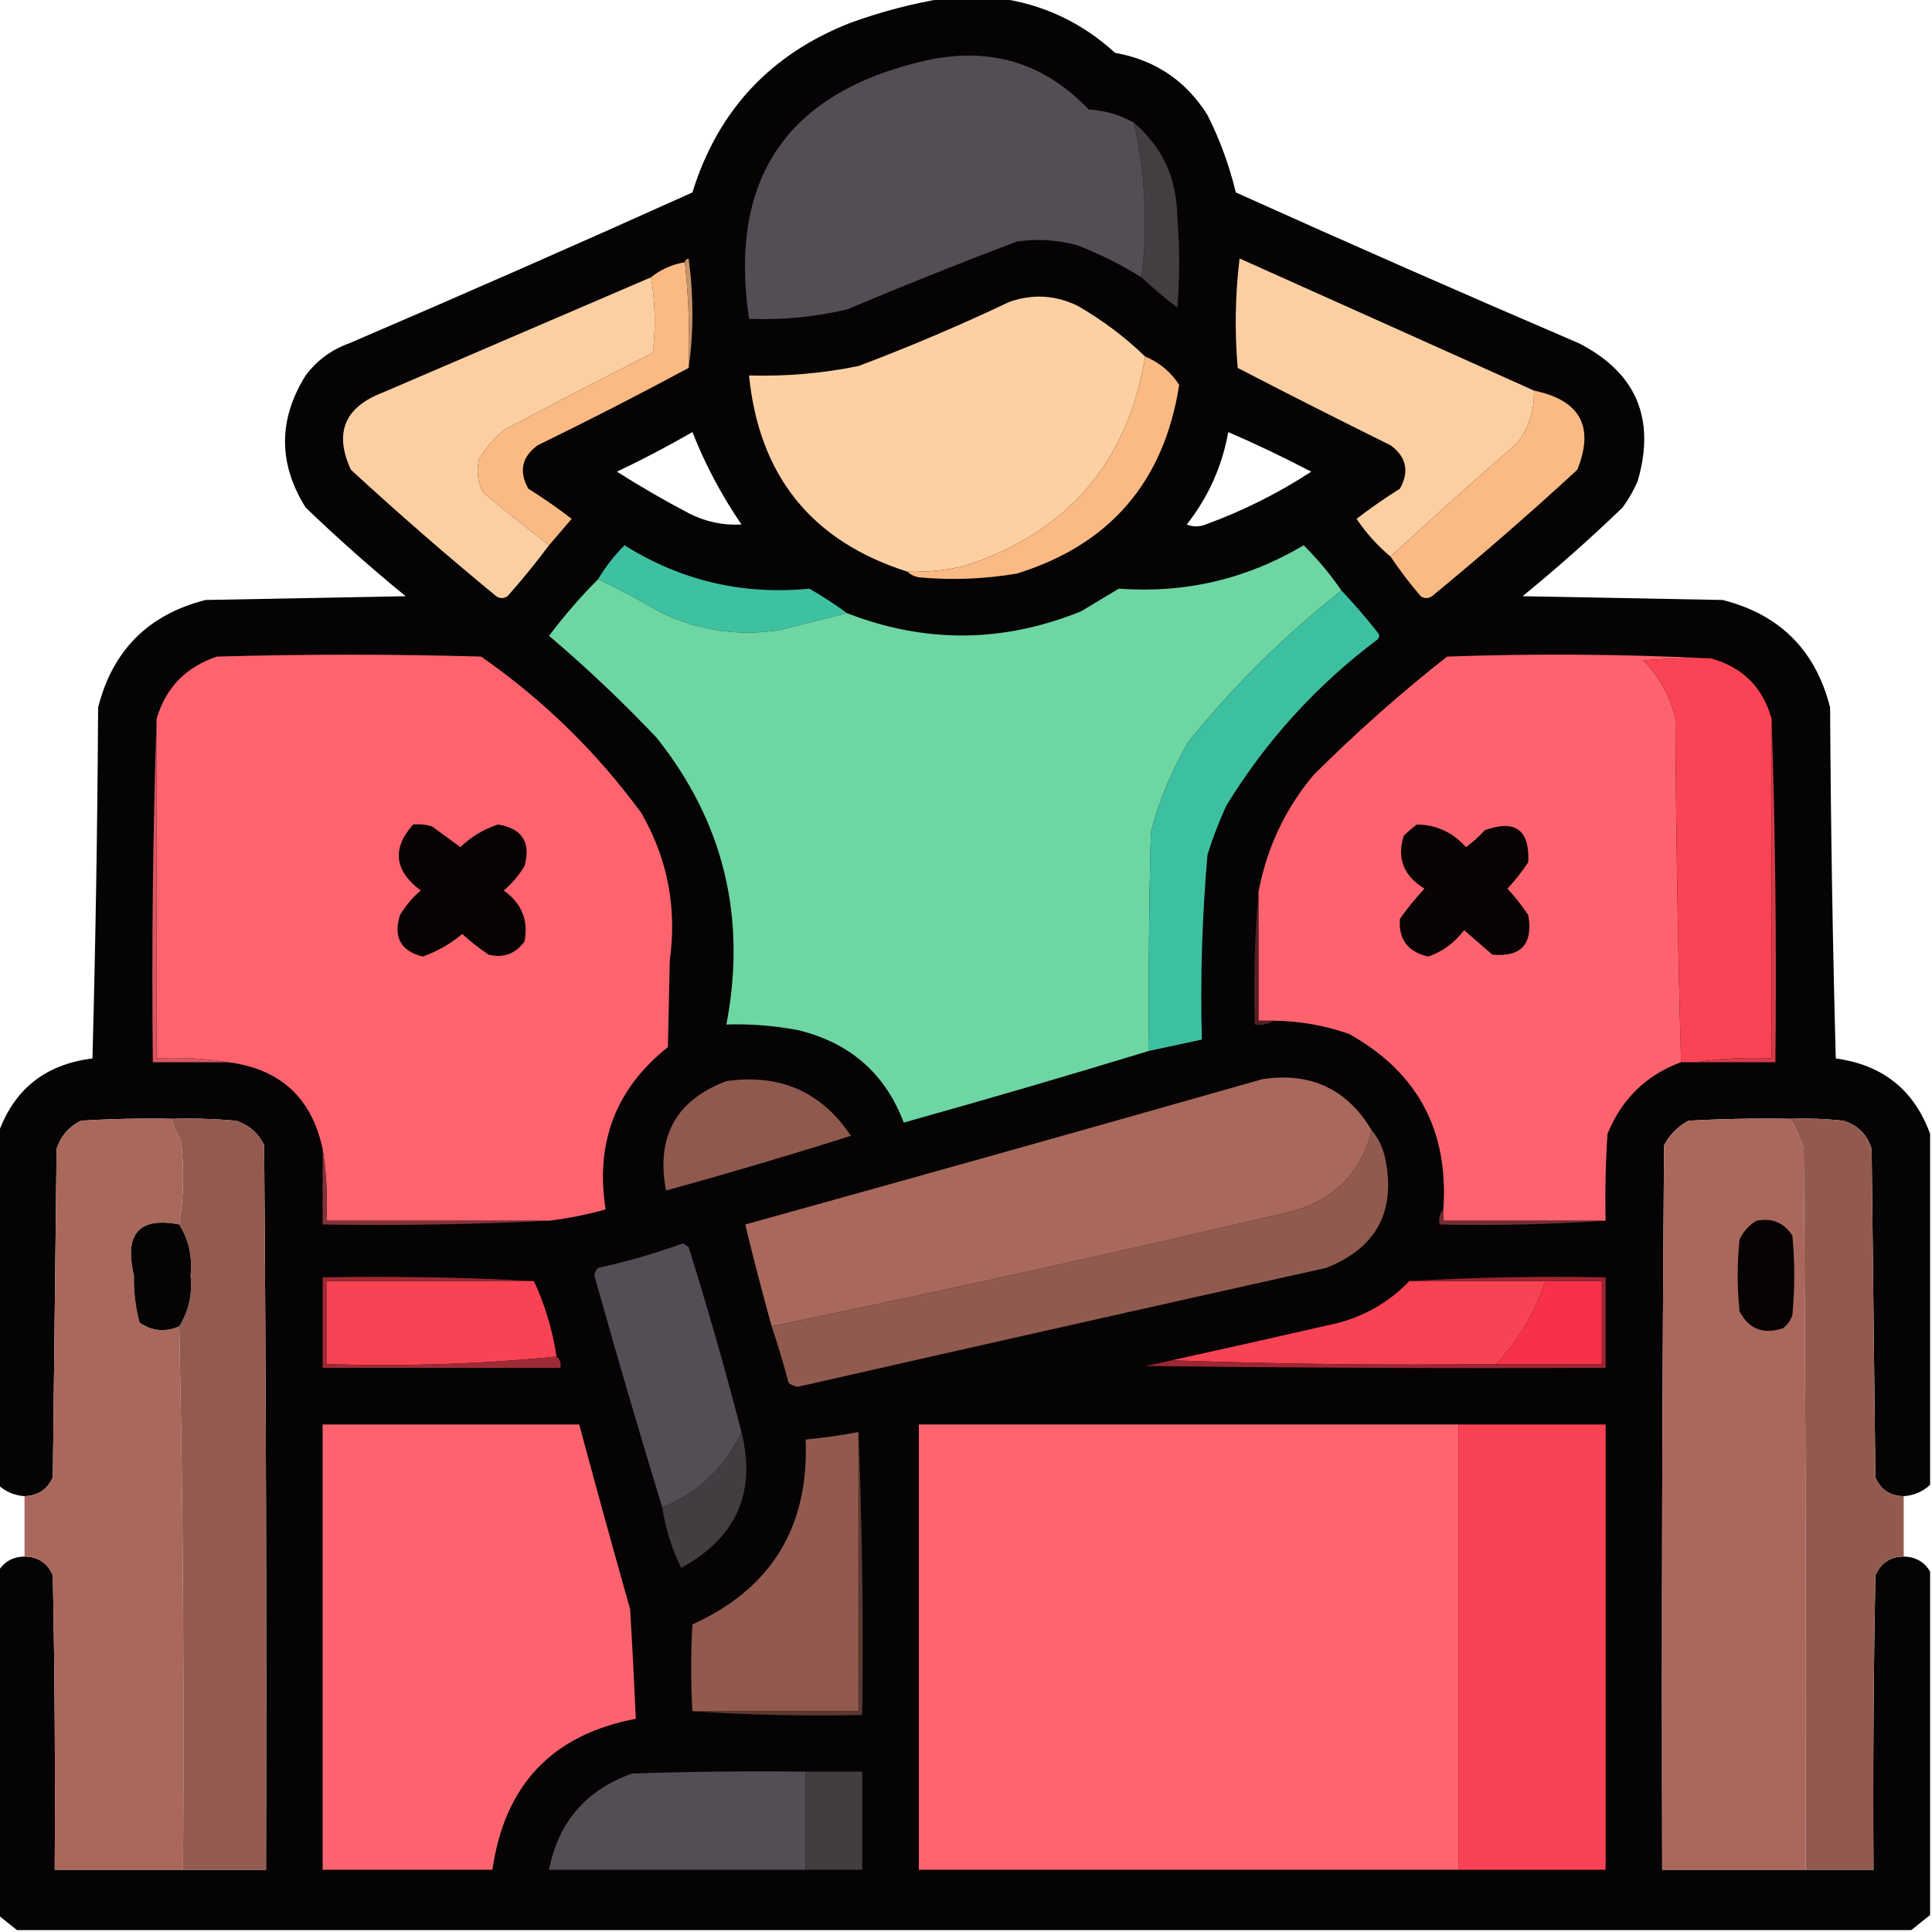 <?xml version="1.0" encoding="UTF-8"?>
<!DOCTYPE svg PUBLIC "-//W3C//DTD SVG 1.1//EN" "http://www.w3.org/Graphics/SVG/1.1/DTD/svg11.dtd">
<svg xmlns="http://www.w3.org/2000/svg" version="1.1" width="512px" height="512px" style="shape-rendering:geometricPrecision; text-rendering:geometricPrecision; image-rendering:optimizeQuality; fill-rule:evenodd; clip-rule:evenodd" xmlns:xlink="http://www.w3.org/1999/xlink">
<g><path style="opacity:0.986" fill="#030101" d="M 250.5,-0.5 C 255.167,-0.5 259.833,-0.5 264.5,-0.5C 276.278,1.053 286.611,5.887 295.5,14C 306.133,15.896 314.299,21.395 320,30.5C 323.299,37.065 325.799,43.899 327.5,51C 357.716,64.608 388.049,77.942 418.5,91C 433.648,98.808 438.815,110.975 434,127.5C 432.92,129.996 431.586,132.33 430,134.5C 421.464,142.705 412.631,150.538 403.5,158C 421.167,158.333 438.833,158.667 456.5,159C 471.667,162.833 481.167,172.333 485,187.5C 485.167,218.505 485.667,249.505 486.5,280.5C 498.94,282.199 507.273,288.866 511.5,300.5C 511.5,331.5 511.5,362.5 511.5,393.5C 509.539,395.312 507.206,396.312 504.5,396.5C 500.91,396.456 498.41,394.789 497,391.5C 496.667,362.5 496.333,333.5 496,304.5C 494.833,300.667 492.333,298.167 488.5,297C 483.845,296.501 479.179,296.334 474.5,296.5C 465.494,296.334 456.494,296.5 447.5,297C 444.667,298.5 442.5,300.667 441,303.5C 440.5,367.499 440.333,431.499 440.5,495.5C 453.167,495.5 465.833,495.5 478.5,495.5C 484.5,495.5 490.5,495.5 496.5,495.5C 496.333,469.498 496.5,443.498 497,417.5C 498.41,414.211 500.91,412.544 504.5,412.5C 507.652,412.571 509.986,413.905 511.5,416.5C 511.5,446.833 511.5,477.167 511.5,507.5C 509.809,508.864 508.142,510.197 506.5,511.5C 339.167,511.5 171.833,511.5 4.5,511.5C 2.858,510.197 1.191,508.864 -0.5,507.5C -0.5,477.167 -0.5,446.833 -0.5,416.5C 1.014,413.905 3.348,412.571 6.5,412.5C 10.09,412.544 12.59,414.211 14,417.5C 14.5,443.498 14.667,469.498 14.5,495.5C 25.833,495.5 37.167,495.5 48.5,495.5C 55.833,495.5 63.167,495.5 70.5,495.5C 70.667,431.499 70.5,367.499 70,303.5C 68.413,300.244 65.913,298.077 62.5,297C 56.843,296.501 51.176,296.334 45.5,296.5C 37.493,296.334 29.493,296.5 21.5,297C 18.272,298.563 16.105,301.063 15,304.5C 14.667,333.5 14.333,362.5 14,391.5C 12.563,394.708 10.063,396.375 6.5,396.5C 3.794,396.312 1.461,395.312 -0.5,393.5C -0.5,362.5 -0.5,331.5 -0.5,300.5C 3.62,288.726 11.954,282.059 24.5,280.5C 25.333,249.505 25.833,218.505 26,187.5C 29.833,172.333 39.333,162.833 54.5,159C 72.167,158.667 89.833,158.333 107.5,158C 98.369,150.538 89.536,142.705 81,134.5C 73.712,122.848 73.712,111.182 81,99.5C 83.989,95.509 87.822,92.676 92.5,91C 122.951,77.942 153.284,64.608 183.5,51C 190.212,29.285 204.212,14.285 225.5,6C 233.767,3.018 242.1,0.851 250.5,-0.5 Z M 183.5,114.5 C 186.837,122.998 191.17,131.165 196.5,139C 191.601,139.277 186.935,138.277 182.5,136C 176.003,132.586 169.67,128.919 163.5,125C 170.386,121.726 177.053,118.226 183.5,114.5 Z M 325.5,114.5 C 332.933,117.716 340.266,121.216 347.5,125C 338.693,130.737 329.36,135.403 319.5,139C 317.833,139.667 316.167,139.667 314.5,139C 320.209,131.749 323.875,123.583 325.5,114.5 Z"/></g>
<g><path style="opacity:1" fill="#544d55" d="M 300.5,32.5 C 303.556,46.17 304.223,59.836 302.5,73.5C 297.165,70.166 291.499,67.333 285.5,65C 280.238,63.562 274.904,63.228 269.5,64C 254.397,69.717 239.397,75.717 224.5,82C 215.952,84.003 207.285,84.837 198.5,84.5C 192.987,47.173 208.654,24.34 245.5,16C 262.424,12.312 276.758,16.645 288.5,29C 292.798,29.267 296.798,30.434 300.5,32.5 Z"/></g>
<g><path style="opacity:1" fill="#423e42" d="M 300.5,32.5 C 308.065,38.993 311.899,47.327 312,57.5C 312.667,65.5 312.667,73.5 312,81.5C 308.642,78.969 305.476,76.302 302.5,73.5C 304.223,59.836 303.556,46.17 300.5,32.5 Z"/></g>
<g><path style="opacity:1" fill="#fbba84" d="M 181.5,69.5 C 182.494,78.652 182.827,87.985 182.5,97.5C 169.384,104.559 156.051,111.392 142.5,118C 138.293,121.07 137.46,124.903 140,129.5C 143.995,132.004 147.828,134.671 151.5,137.5C 149.448,139.878 147.448,142.211 145.5,144.5C 139.606,139.962 133.773,135.295 128,130.5C 126.543,127.634 126.21,124.634 127,121.5C 128.793,118.705 130.96,116.205 133.5,114C 146.588,107.039 159.755,100.206 173,93.5C 173.821,86.654 173.654,79.987 172.5,73.5C 175.088,71.408 178.088,70.075 181.5,69.5 Z"/></g>
<g><path style="opacity:1" fill="#c79369" d="M 181.5,69.5 C 181.56,68.957 181.893,68.624 182.5,68.5C 183.823,78.325 183.823,87.992 182.5,97.5C 182.827,87.985 182.494,78.652 181.5,69.5 Z"/></g>
<g><path style="opacity:1" fill="#fbcfa2" d="M 406.5,103.5 C 406.703,108.725 405.203,113.392 402,117.5C 390.639,127.366 379.472,137.366 368.5,147.5C 365.049,144.617 362.049,141.284 359.5,137.5C 363.172,134.671 367.005,132.004 371,129.5C 373.54,124.903 372.707,121.07 368.5,118C 354.922,111.294 341.422,104.461 328,97.5C 327.168,87.816 327.335,78.15 328.5,68.5C 354.602,80.19 380.602,91.856 406.5,103.5 Z"/></g>
<g><path style="opacity:1" fill="#fbcfa2" d="M 172.5,73.5 C 173.654,79.987 173.821,86.654 173,93.5C 159.755,100.206 146.588,107.039 133.5,114C 130.96,116.205 128.793,118.705 127,121.5C 126.21,124.634 126.543,127.634 128,130.5C 133.773,135.295 139.606,139.962 145.5,144.5C 142.046,149.126 138.379,153.626 134.5,158C 133.5,158.667 132.5,158.667 131.5,158C 118.371,147.206 105.538,136.04 93,124.5C 88.469,114.718 91.303,107.885 101.5,104C 125.188,93.821 148.855,83.654 172.5,73.5 Z"/></g>
<g><path style="opacity:1" fill="#fcd0a3" d="M 303.5,94.5 C 298.763,122.737 282.763,141.237 255.5,150C 250.566,151.16 245.566,151.66 240.5,151.5C 215.166,143.484 201.166,126.151 198.5,99.5C 208.263,99.786 217.929,98.952 227.5,97C 241.055,91.89 254.388,86.224 267.5,80C 273.642,77.851 279.642,78.185 285.5,81C 292.105,84.791 298.105,89.291 303.5,94.5 Z"/></g>
<g><path style="opacity:1" fill="#fbba84" d="M 303.5,94.5 C 307.275,96.056 310.275,98.556 312.5,102C 308.491,127.667 294.158,144.334 269.5,152C 260.88,153.464 252.213,153.798 243.5,153C 242.263,152.768 241.263,152.268 240.5,151.5C 245.566,151.66 250.566,151.16 255.5,150C 282.763,141.237 298.763,122.737 303.5,94.5 Z"/></g>
<g><path style="opacity:1" fill="#fbba84" d="M 406.5,103.5 C 418.771,106.05 422.605,113.05 418,124.5C 405.462,136.04 392.629,147.206 379.5,158C 378.5,158.667 377.5,158.667 376.5,158C 373.593,154.605 370.927,151.105 368.5,147.5C 379.472,137.366 390.639,127.366 402,117.5C 405.203,113.392 406.703,108.725 406.5,103.5 Z"/></g>
<g><path style="opacity:1" fill="#3ec1a2" d="M 224.5,162.5 C 218.519,163.995 212.519,165.495 206.5,167C 195.284,168.715 184.617,167.048 174.5,162C 169.298,158.899 163.965,156.066 158.5,153.5C 160.458,150.208 162.791,147.208 165.5,144.5C 180.458,153.886 196.791,157.72 214.5,156C 218.009,158.03 221.342,160.196 224.5,162.5 Z"/></g>
<g><path style="opacity:1" fill="#6ed6a2" d="M 355.5,156.5 C 340.566,168.267 327.066,181.6 315,196.5C 310.557,204.051 307.223,212.051 305,220.5C 304.5,239.83 304.333,259.164 304.5,278.5C 283.012,285.056 261.345,291.389 239.5,297.5C 234.593,284.508 225.259,276.341 211.5,273C 205.222,271.812 198.888,271.312 192.5,271.5C 197.934,243.128 191.767,217.795 174,195.5C 164.927,185.924 155.427,176.924 145.5,168.5C 149.512,163.16 153.845,158.16 158.5,153.5C 163.965,156.066 169.298,158.899 174.5,162C 184.617,167.048 195.284,168.715 206.5,167C 212.519,165.495 218.519,163.995 224.5,162.5C 245.2,170.545 265.866,170.378 286.5,162C 289.833,160 293.167,158 296.5,156C 314.067,157.296 330.4,153.463 345.5,144.5C 349.203,148.202 352.537,152.202 355.5,156.5 Z"/></g>
<g><path style="opacity:1" fill="#3dc0a1" d="M 355.5,156.5 C 358.802,159.974 361.968,163.641 365,167.5C 365.667,168.167 365.667,168.833 365,169.5C 348.826,181.67 335.492,196.337 325,213.5C 323.056,217.723 321.389,222.056 320,226.5C 318.577,242.785 318.077,259.118 318.5,275.5C 313.839,276.497 309.173,277.497 304.5,278.5C 304.333,259.164 304.5,239.83 305,220.5C 307.223,212.051 310.557,204.051 315,196.5C 327.066,181.6 340.566,168.267 355.5,156.5 Z"/></g>
<g><path style="opacity:1" fill="#fe636e" d="M 145.5,323.5 C 125.833,323.5 106.167,323.5 86.5,323.5C 86.823,316.978 86.49,310.645 85.5,304.5C 82.618,290.953 74.285,283.286 60.5,281.5C 54.355,280.51 48.022,280.177 41.5,280.5C 41.5,250.5 41.5,220.5 41.5,190.5C 43.911,182.255 49.244,176.755 57.5,174C 80.833,173.333 104.167,173.333 127.5,174C 143.959,185.459 158.126,199.292 170,215.5C 176.927,227.571 179.427,240.571 177.5,254.5C 177.333,262.167 177.167,269.833 177,277.5C 163.199,288.466 157.699,302.799 160.5,320.5C 155.603,321.879 150.603,322.879 145.5,323.5 Z"/></g>
<g><path style="opacity:1" fill="#fd636e" d="M 453.5,174.5 C 447.491,174.334 441.491,174.501 435.5,175C 439.763,179.358 442.597,184.525 444,190.5C 444.168,221.003 444.668,251.336 445.5,281.5C 436.273,284.891 429.773,291.225 426,300.5C 425.5,308.159 425.334,315.826 425.5,323.5C 411.167,323.5 396.833,323.5 382.5,323.5C 382.5,322.5 382.5,321.5 382.5,320.5C 383.968,299.595 375.634,284.095 357.5,274C 351.019,271.737 344.352,270.57 337.5,270.5C 336.167,270.5 334.833,270.5 333.5,270.5C 333.5,259.167 333.5,247.833 333.5,236.5C 335.63,224.906 340.464,214.573 348,205.5C 359.239,194.257 371.072,183.757 383.5,174C 407.004,173.17 430.337,173.337 453.5,174.5 Z"/></g>
<g><path style="opacity:1" fill="#fa4354" d="M 453.5,174.5 C 461.843,176.843 467.176,182.176 469.5,190.5C 469.5,220.5 469.5,250.5 469.5,280.5C 462.646,280.176 455.979,280.509 449.5,281.5C 448.167,281.5 446.833,281.5 445.5,281.5C 444.668,251.336 444.168,221.003 444,190.5C 442.597,184.525 439.763,179.358 435.5,175C 441.491,174.501 447.491,174.334 453.5,174.5 Z"/></g>
<g><path style="opacity:1" fill="#da565f" d="M 41.5,190.5 C 41.5,220.5 41.5,250.5 41.5,280.5C 48.022,280.177 54.355,280.51 60.5,281.5C 53.833,281.5 47.167,281.5 40.5,281.5C 40.169,250.995 40.502,220.662 41.5,190.5 Z"/></g>
<g><path style="opacity:1" fill="#d73a48" d="M 469.5,190.5 C 470.498,220.662 470.831,250.995 470.5,281.5C 463.5,281.5 456.5,281.5 449.5,281.5C 455.979,280.509 462.646,280.176 469.5,280.5C 469.5,250.5 469.5,220.5 469.5,190.5 Z"/></g>
<g><path style="opacity:1" fill="#090303" d="M 375.5,218.5 C 380.644,218.57 384.978,220.57 388.5,224.5C 390.316,223.185 391.983,221.685 393.5,220C 401.602,217.105 405.435,219.938 405,228.5C 403.357,230.977 401.524,233.31 399.5,235.5C 401.524,237.69 403.357,240.023 405,242.5C 406.326,250.171 403.159,253.671 395.5,253C 392.975,250.804 390.475,248.638 388,246.5C 385.511,249.832 382.344,252.166 378.5,253.5C 373.069,252.249 370.569,248.916 371,243.5C 372.977,240.688 375.144,238.022 377.5,235.5C 371.959,232.112 370.126,227.445 372,221.5C 373.145,220.364 374.312,219.364 375.5,218.5 Z"/></g>
<g><path style="opacity:1" fill="#080302" d="M 109.5,218.5 C 111.199,218.34 112.866,218.506 114.5,219C 117.011,220.848 119.511,222.681 122,224.5C 124.882,221.727 128.215,219.727 132,218.5C 138.41,219.576 140.743,223.243 139,229.5C 137.542,231.96 135.709,234.127 133.5,236C 138.256,239.389 140.09,243.889 139,249.5C 136.588,252.792 133.421,253.959 129.5,253C 127.023,251.357 124.69,249.524 122.5,247.5C 119.348,250.162 115.848,252.162 112,253.5C 106.18,251.996 104.18,248.329 106,242.5C 107.458,240.04 109.291,237.873 111.5,236C 104.477,230.699 103.81,224.866 109.5,218.5 Z"/></g>
<g><path style="opacity:1" fill="#522024" d="M 333.5,236.5 C 333.5,247.833 333.5,259.167 333.5,270.5C 334.833,270.5 336.167,270.5 337.5,270.5C 336.081,271.451 334.415,271.784 332.5,271.5C 332.172,259.655 332.505,247.988 333.5,236.5 Z"/></g>
<g><path style="opacity:1" fill="#a9685c" d="M 363.5,299.5 C 360.816,310.687 353.816,317.853 342.5,321C 296.647,331.796 250.647,341.963 204.5,351.5C 202.011,342.543 199.677,333.543 197.5,324.5C 243.208,311.823 288.875,298.99 334.5,286C 347.261,284.049 356.928,288.549 363.5,299.5 Z"/></g>
<g><path style="opacity:1" fill="#90594e" d="M 192.5,286.5 C 206.704,284.497 217.704,289.331 225.5,301C 209.276,306.146 192.943,310.98 176.5,315.5C 173.801,301.22 179.135,291.553 192.5,286.5 Z"/></g>
<g><path style="opacity:1" fill="#aa685c" d="M 45.5,296.5 C 46.045,298.593 46.878,300.593 48,302.5C 48.822,310.012 48.655,317.345 47.5,324.5C 36.872,322.454 32.872,326.954 35.5,338C 35.399,342.281 35.899,346.448 37,350.5C 40.269,352.762 43.769,353.095 47.5,351.5C 48.499,399.33 48.832,447.33 48.5,495.5C 37.167,495.5 25.833,495.5 14.5,495.5C 14.667,469.498 14.5,443.498 14,417.5C 12.59,414.211 10.09,412.544 6.5,412.5C 6.5,407.167 6.5,401.833 6.5,396.5C 10.063,396.375 12.563,394.708 14,391.5C 14.333,362.5 14.667,333.5 15,304.5C 16.105,301.063 18.272,298.563 21.5,297C 29.493,296.5 37.493,296.334 45.5,296.5 Z"/></g>
<g><path style="opacity:1" fill="#935b50" d="M 45.5,296.5 C 51.176,296.334 56.843,296.501 62.5,297C 65.913,298.077 68.413,300.244 70,303.5C 70.5,367.499 70.667,431.499 70.5,495.5C 63.167,495.5 55.833,495.5 48.5,495.5C 48.832,447.33 48.499,399.33 47.5,351.5C 50.021,347.459 51.021,342.959 50.5,338C 51.021,333.041 50.021,328.541 47.5,324.5C 48.655,317.345 48.822,310.012 48,302.5C 46.878,300.593 46.045,298.593 45.5,296.5 Z"/></g>
<g><path style="opacity:1" fill="#aa685c" d="M 474.5,296.5 C 475.927,299.024 477.094,301.69 478,304.5C 478.5,368.166 478.667,431.832 478.5,495.5C 465.833,495.5 453.167,495.5 440.5,495.5C 440.333,431.499 440.5,367.499 441,303.5C 442.5,300.667 444.667,298.5 447.5,297C 456.494,296.5 465.494,296.334 474.5,296.5 Z"/></g>
<g><path style="opacity:1" fill="#925a4f" d="M 474.5,296.5 C 479.179,296.334 483.845,296.501 488.5,297C 492.333,298.167 494.833,300.667 496,304.5C 496.333,333.5 496.667,362.5 497,391.5C 498.41,394.789 500.91,396.456 504.5,396.5C 504.5,401.833 504.5,407.167 504.5,412.5C 500.91,412.544 498.41,414.211 497,417.5C 496.5,443.498 496.333,469.498 496.5,495.5C 490.5,495.5 484.5,495.5 478.5,495.5C 478.667,431.832 478.5,368.166 478,304.5C 477.094,301.69 475.927,299.024 474.5,296.5 Z"/></g>
<g><path style="opacity:1" fill="#915a4f" d="M 363.5,299.5 C 365.163,301.493 366.33,303.826 367,306.5C 370.096,320.813 364.929,330.646 351.5,336C 304.801,346.394 258.134,356.894 211.5,367.5C 210.558,367.392 209.725,367.059 209,366.5C 207.648,361.419 206.148,356.419 204.5,351.5C 250.647,341.963 296.647,331.796 342.5,321C 353.816,317.853 360.816,310.687 363.5,299.5 Z"/></g>
<g><path style="opacity:1" fill="#060303" d="M 47.5,324.5 C 50.021,328.541 51.021,333.041 50.5,338C 51.021,342.959 50.021,347.459 47.5,351.5C 43.769,353.095 40.269,352.762 37,350.5C 35.899,346.448 35.399,342.281 35.5,338C 32.872,326.954 36.872,322.454 47.5,324.5 Z"/></g>
<g><path style="opacity:1" fill="#823338" d="M 85.5,304.5 C 86.49,310.645 86.823,316.978 86.5,323.5C 106.167,323.5 125.833,323.5 145.5,323.5C 125.674,324.497 105.674,324.83 85.5,324.5C 85.5,317.833 85.5,311.167 85.5,304.5 Z"/></g>
<g><path style="opacity:1" fill="#742e32" d="M 382.5,320.5 C 382.5,321.5 382.5,322.5 382.5,323.5C 396.833,323.5 411.167,323.5 425.5,323.5C 411.01,324.496 396.343,324.829 381.5,324.5C 381.232,322.901 381.566,321.568 382.5,320.5 Z"/></g>
<g><path style="opacity:1" fill="#070303" d="M 465.5,323.5 C 469.684,322.704 472.85,324.037 475,327.5C 475.667,334.5 475.667,341.5 475,348.5C 474.535,349.931 473.701,351.097 472.5,352C 467.269,353.724 463.435,352.224 461,347.5C 460.333,341.167 460.333,334.833 461,328.5C 462.025,326.313 463.525,324.646 465.5,323.5 Z"/></g>
<g><path style="opacity:1" fill="#544d55" d="M 196.5,379.5 C 192.135,388.864 185.135,395.531 175.5,399.5C 169.292,379.186 163.292,358.686 157.5,338C 157.645,337.228 157.978,336.561 158.5,336C 166.154,334.337 173.654,332.17 181,329.5C 181.5,329.833 182,330.167 182.5,330.5C 187.577,346.729 192.244,363.063 196.5,379.5 Z"/></g>
<g><path style="opacity:1" fill="#f94354" d="M 141.5,339.5 C 144.41,345.787 146.41,352.454 147.5,359.5C 127.527,361.488 107.194,362.155 86.5,361.5C 86.5,354.167 86.5,346.833 86.5,339.5C 104.833,339.5 123.167,339.5 141.5,339.5 Z"/></g>
<g><path style="opacity:1" fill="#f84354" d="M 373.5,339.5 C 385.5,339.5 397.5,339.5 409.5,339.5C 406.824,347.836 402.491,355.169 396.5,361.5C 367.662,361.831 338.995,361.498 310.5,360.5C 325.339,357.232 340.172,353.899 355,350.5C 362.22,348.478 368.387,344.812 373.5,339.5 Z"/></g>
<g><path style="opacity:1" fill="#f7314a" d="M 409.5,339.5 C 414.5,339.5 419.5,339.5 424.5,339.5C 424.5,346.833 424.5,354.167 424.5,361.5C 415.167,361.5 405.833,361.5 396.5,361.5C 402.491,355.169 406.824,347.836 409.5,339.5 Z"/></g>
<g><path style="opacity:1" fill="#9e2a35" d="M 141.5,339.5 C 123.167,339.5 104.833,339.5 86.5,339.5C 86.5,346.833 86.5,354.167 86.5,361.5C 107.194,362.155 127.527,361.488 147.5,359.5C 148.404,360.209 148.737,361.209 148.5,362.5C 127.5,362.5 106.5,362.5 85.5,362.5C 85.5,354.5 85.5,346.5 85.5,338.5C 104.341,338.17 123.007,338.503 141.5,339.5 Z"/></g>
<g><path style="opacity:1" fill="#9e2532" d="M 373.5,339.5 C 390.659,338.503 407.992,338.17 425.5,338.5C 425.5,346.5 425.5,354.5 425.5,362.5C 384.832,362.667 344.165,362.5 303.5,362C 305.866,361.56 308.199,361.06 310.5,360.5C 338.995,361.498 367.662,361.831 396.5,361.5C 405.833,361.5 415.167,361.5 424.5,361.5C 424.5,354.167 424.5,346.833 424.5,339.5C 419.5,339.5 414.5,339.5 409.5,339.5C 397.5,339.5 385.5,339.5 373.5,339.5 Z"/></g>
<g><path style="opacity:1" fill="#fd636e" d="M 85.5,377.5 C 108.167,377.5 130.833,377.5 153.5,377.5C 157.891,393.844 162.391,410.177 167,426.5C 167.574,436.167 168.074,445.833 168.5,455.5C 146.377,459.682 133.711,473.016 130.5,495.5C 115.5,495.5 100.5,495.5 85.5,495.5C 85.5,456.167 85.5,416.833 85.5,377.5 Z"/></g>
<g><path style="opacity:1" fill="#fe636e" d="M 386.5,377.5 C 386.5,416.833 386.5,456.167 386.5,495.5C 338.833,495.5 291.167,495.5 243.5,495.5C 243.5,456.167 243.5,416.833 243.5,377.5C 291.167,377.5 338.833,377.5 386.5,377.5 Z"/></g>
<g><path style="opacity:1" fill="#f94354" d="M 386.5,377.5 C 399.5,377.5 412.5,377.5 425.5,377.5C 425.5,416.833 425.5,456.167 425.5,495.5C 412.5,495.5 399.5,495.5 386.5,495.5C 386.5,456.167 386.5,416.833 386.5,377.5 Z"/></g>
<g><path style="opacity:1" fill="#925a4f" d="M 227.5,379.5 C 227.5,404.167 227.5,428.833 227.5,453.5C 212.833,453.5 198.167,453.5 183.5,453.5C 183.065,445.789 183.065,438.123 183.5,430.5C 204.44,420.967 214.44,404.634 213.5,381.5C 218.201,381.043 222.868,380.376 227.5,379.5 Z"/></g>
<g><path style="opacity:1" fill="#5a3830" d="M 227.5,379.5 C 228.498,404.328 228.831,429.328 228.5,454.5C 213.324,454.829 198.324,454.496 183.5,453.5C 198.167,453.5 212.833,453.5 227.5,453.5C 227.5,428.833 227.5,404.167 227.5,379.5 Z"/></g>
<g><path style="opacity:1" fill="#413d41" d="M 196.5,379.5 C 200.478,395.551 195.144,407.551 180.5,415.5C 178.04,410.452 176.374,405.119 175.5,399.5C 185.135,395.531 192.135,388.864 196.5,379.5 Z"/></g>
<g><path style="opacity:1" fill="#544d55" d="M 213.5,469.5 C 213.5,478.167 213.5,486.833 213.5,495.5C 190.833,495.5 168.167,495.5 145.5,495.5C 147.969,482.861 155.302,474.361 167.5,470C 182.83,469.5 198.163,469.333 213.5,469.5 Z"/></g>
<g><path style="opacity:1" fill="#413d41" d="M 213.5,469.5 C 218.5,469.5 223.5,469.5 228.5,469.5C 228.5,478.167 228.5,486.833 228.5,495.5C 223.5,495.5 218.5,495.5 213.5,495.5C 213.5,486.833 213.5,478.167 213.5,469.5 Z"/></g>
</svg>
